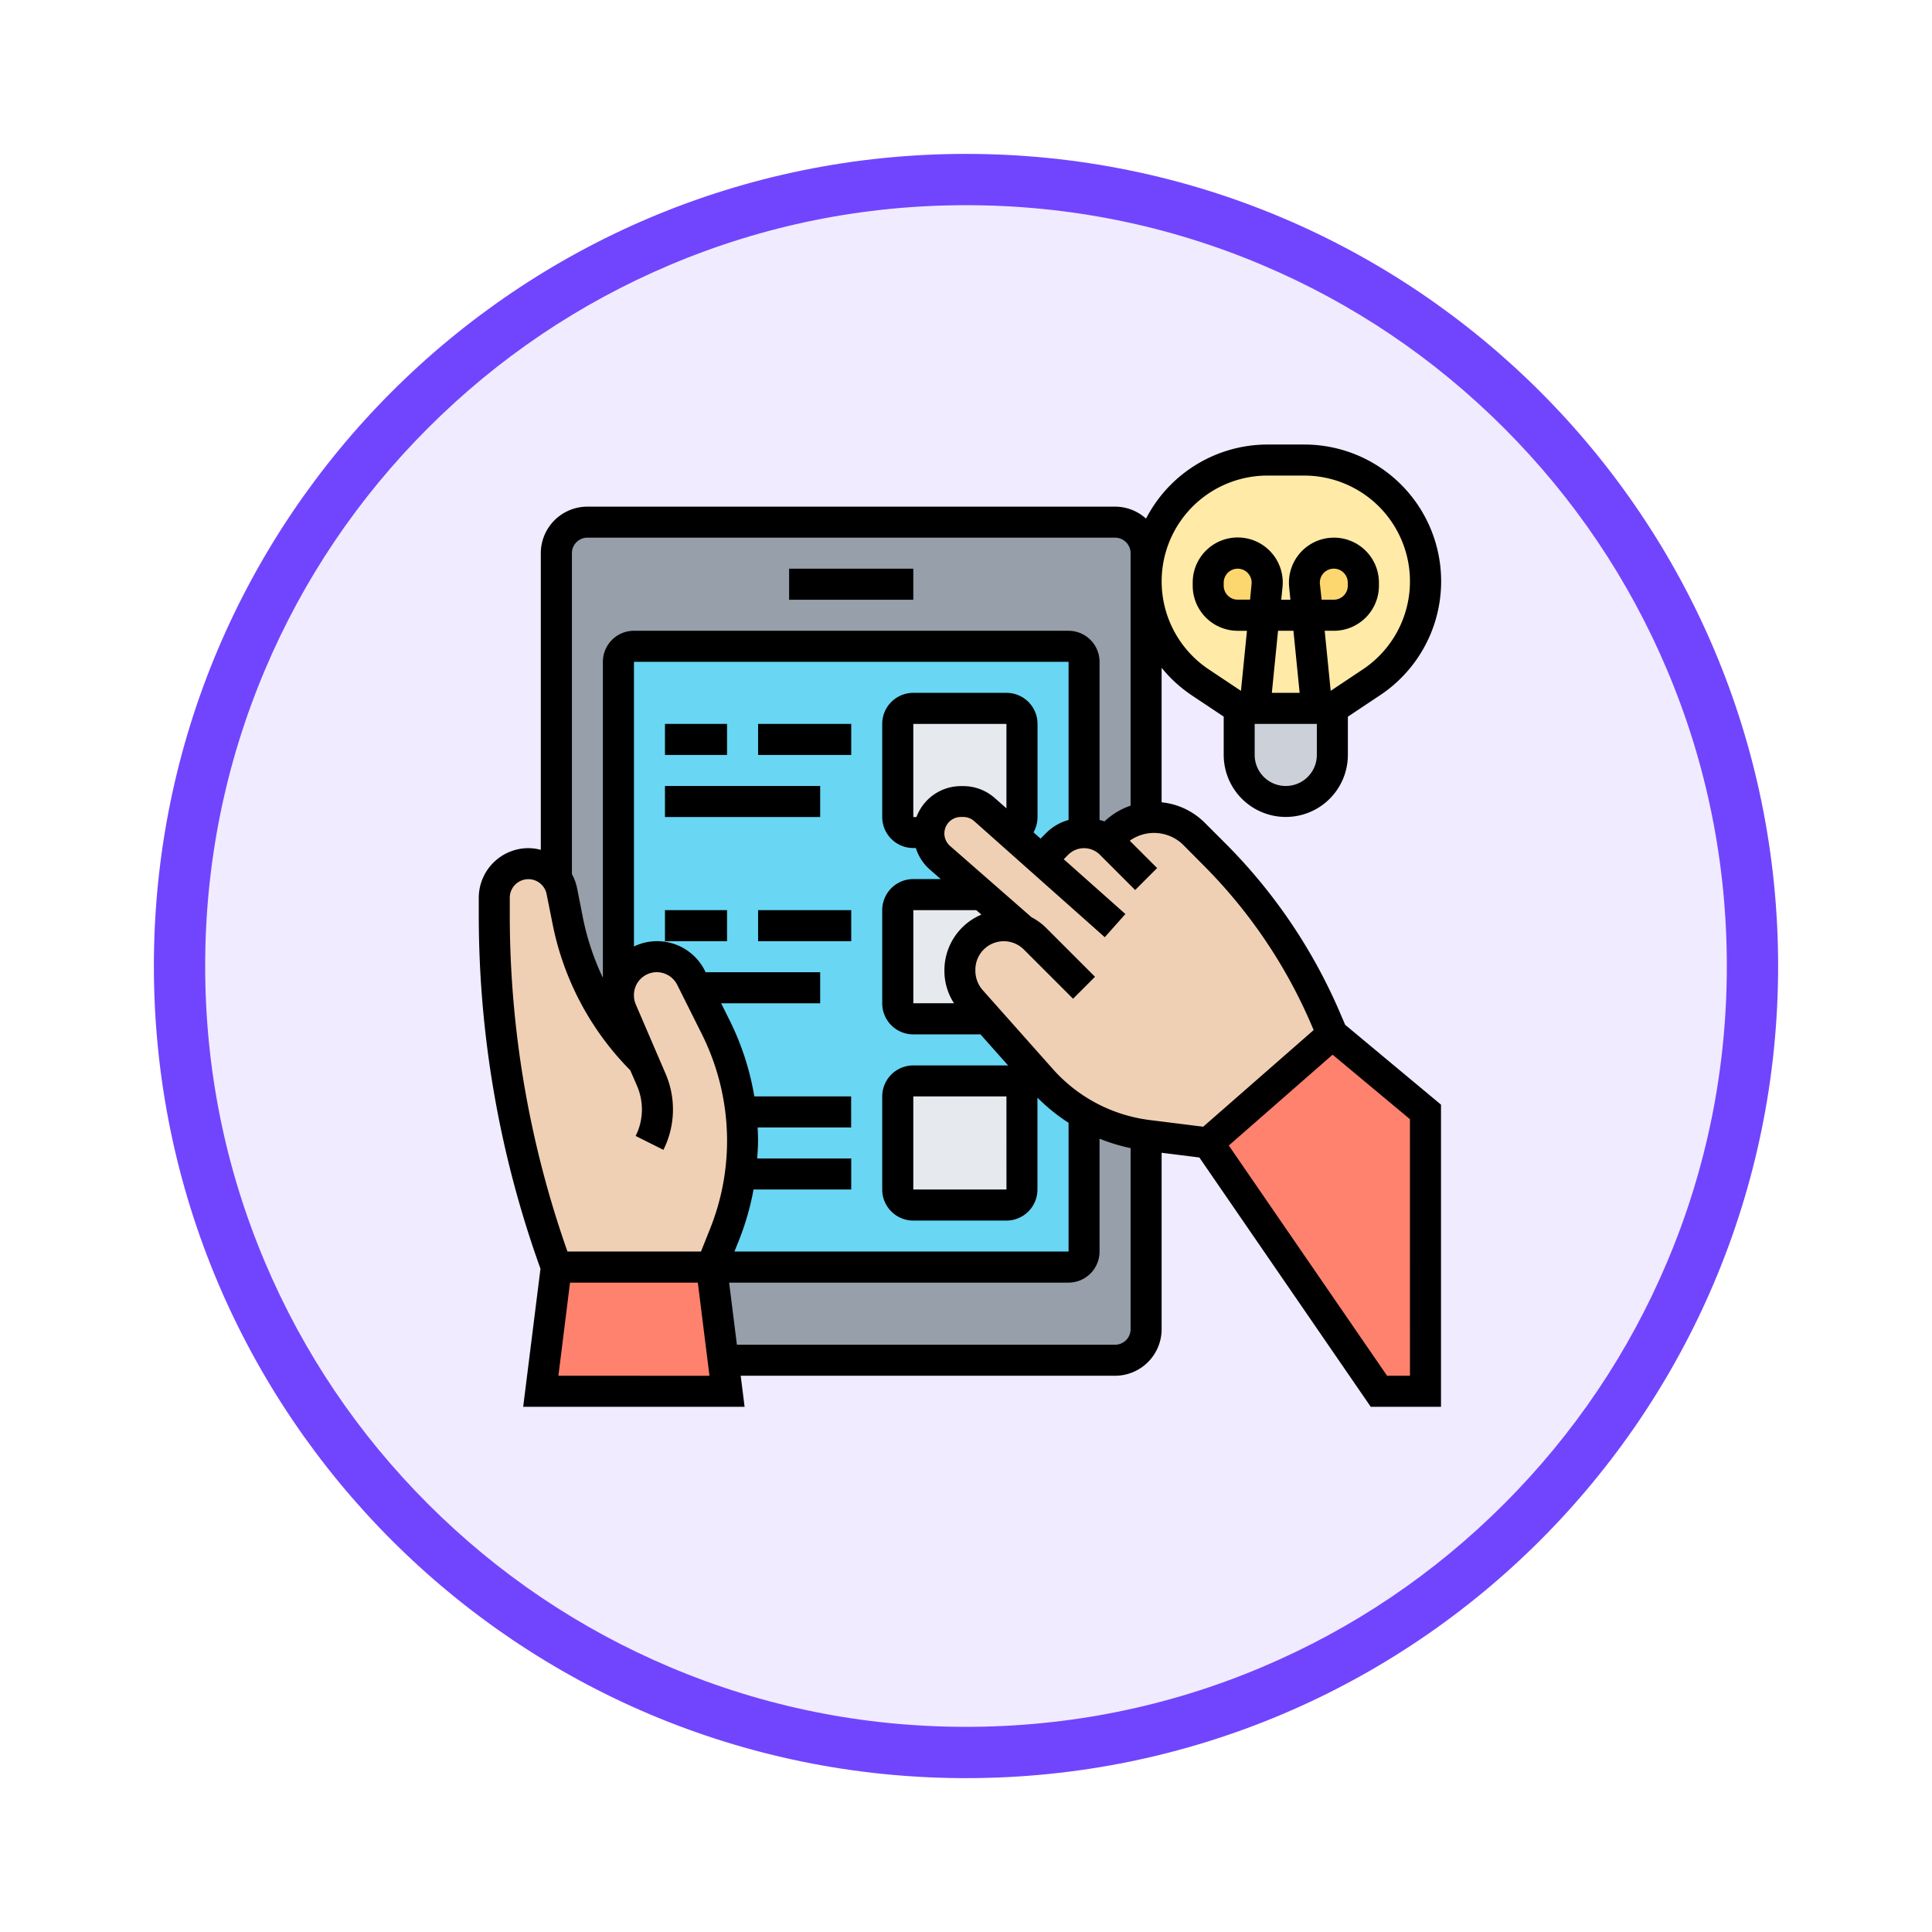 <svg xmlns="http://www.w3.org/2000/svg" xmlns:xlink="http://www.w3.org/1999/xlink" width="113" height="113" viewBox="0 0 113 113">
  <defs>
    <filter id="Trazado_982547" x="0" y="0" width="113" height="113" filterUnits="userSpaceOnUse">
      <feOffset dy="3" input="SourceAlpha"/>
      <feGaussianBlur stdDeviation="3" result="blur"/>
      <feFlood flood-opacity="0.161"/>
      <feComposite operator="in" in2="blur"/>
      <feComposite in="SourceGraphic"/>
    </filter>
  </defs>
  <g id="Grupo_1159498" data-name="Grupo 1159498" transform="translate(-325 -2064)">
    <g id="Grupo_1153871" data-name="Grupo 1153871" transform="translate(-1 -3457)">
      <g id="Grupo_1152576" data-name="Grupo 1152576" transform="translate(-0.454 1205.621)">
        <g id="Grupo_1148633" data-name="Grupo 1148633" transform="translate(71.408 600.047)">
          <g id="Grupo_1148525" data-name="Grupo 1148525" transform="translate(264.046 3721.333)">
            <g transform="matrix(1, 0, 0, 1, -9, -6)" filter="url(#Trazado_982547)">
              <g id="Trazado_982547-2" data-name="Trazado 982547" transform="translate(9 6)" fill="#f0ebfe">
                <path d="M 47.5 93.5 C 41.289 93.5 35.265 92.284 29.595 89.886 C 24.118 87.569 19.198 84.252 14.973 80.027 C 10.748 75.802 7.431 70.882 5.114 65.405 C 2.716 59.735 1.5 53.711 1.5 47.5 C 1.5 41.289 2.716 35.265 5.114 29.595 C 7.431 24.118 10.748 19.198 14.973 14.973 C 19.198 10.748 24.118 7.431 29.595 5.114 C 35.265 2.716 41.289 1.5 47.5 1.5 C 53.711 1.5 59.735 2.716 65.405 5.114 C 70.882 7.431 75.802 10.748 80.027 14.973 C 84.252 19.198 87.569 24.118 89.886 29.595 C 92.284 35.265 93.5 41.289 93.5 47.5 C 93.5 53.711 92.284 59.735 89.886 65.405 C 87.569 70.882 84.252 75.802 80.027 80.027 C 75.802 84.252 70.882 87.569 65.405 89.886 C 59.735 92.284 53.711 93.5 47.5 93.5 Z" stroke="none"/>
                <path d="M 47.5 3 C 41.491 3 35.664 4.176 30.18 6.496 C 24.881 8.737 20.122 11.946 16.034 16.034 C 11.946 20.122 8.737 24.881 6.496 30.18 C 4.176 35.664 3 41.491 3 47.5 C 3 53.509 4.176 59.336 6.496 64.82 C 8.737 70.119 11.946 74.878 16.034 78.966 C 20.122 83.054 24.881 86.263 30.18 88.504 C 35.664 90.824 41.491 92 47.5 92 C 53.509 92 59.336 90.824 64.82 88.504 C 70.119 86.263 74.878 83.054 78.966 78.966 C 83.054 74.878 86.263 70.119 88.504 64.82 C 90.824 59.336 92 53.509 92 47.5 C 92 41.491 90.824 35.664 88.504 30.18 C 86.263 24.881 83.054 20.122 78.966 16.034 C 74.878 11.946 70.119 8.737 64.82 6.496 C 59.336 4.176 53.509 3 47.5 3 M 47.5 0 C 73.734 0 95 21.266 95 47.5 C 95 73.734 73.734 95 47.5 95 C 21.266 95 0 73.734 0 47.5 C 0 21.266 21.266 0 47.5 0 Z" stroke="none" fill="#7145fe"/>
              </g>
            </g>
          </g>
        </g>
      </g>
    </g>
    <g id="evaluacion" transform="translate(353 2090)">
      <g id="Grupo_1159496" data-name="Grupo 1159496" transform="translate(0.908 0.908)">
        <g id="Grupo_1159482" data-name="Grupo 1159482" transform="translate(41.758 33.588)">
          <path id="Trazado_993204" data-name="Trazado 993204" d="M59.709,42.539v16.34H56.986L47,44.354,54.262,38Z" transform="translate(-47 -38)" fill="#ff826e"/>
        </g>
        <g id="Grupo_1159483" data-name="Grupo 1159483" transform="translate(2.723 47.204)">
          <path id="Trazado_993205" data-name="Trazado 993205" d="M14.666,58.447l.227,1.816H4L4.908,53h9.078Z" transform="translate(-4 -53)" fill="#ff826e"/>
        </g>
        <g id="Grupo_1159484" data-name="Grupo 1159484" transform="translate(3.631 3.631)">
          <path id="Trazado_993206" data-name="Trazado 993206" d="M8.631,17.709V32.678a2.292,2.292,0,0,0,.182.89l1.28,2.987a15.977,15.977,0,0,1-4.421-8.206l-.354-1.77A1.95,1.95,0,0,0,5,25.833V6.816A1.821,1.821,0,0,1,6.816,5H37.68A1.821,1.821,0,0,1,39.5,6.816V22.284a3.249,3.249,0,0,0-1.87.926l-.409.408a2.381,2.381,0,0,0-1.353-.463V13.17a.91.91,0,0,0-.908-.908H9.539a.91.91,0,0,0-.908.908Z" transform="translate(-5 -5)" fill="#969faa"/>
        </g>
        <g id="Grupo_1159485" data-name="Grupo 1159485" transform="translate(12.709 38.245)">
          <path id="Trazado_993207" data-name="Trazado 993207" d="M15.726,52.09H35.879a.91.91,0,0,0,.908-.908V43.139l.009-.009a9.933,9.933,0,0,0,3.622,1.244V55.721A1.821,1.821,0,0,1,38.6,57.536H15.681L15,52.09l.1-.254Z" transform="translate(-15 -43.13)" fill="#969faa"/>
        </g>
        <g id="Grupo_1159486" data-name="Grupo 1159486" transform="translate(7.262 10.893)">
          <path id="Trazado_993208" data-name="Trazado 993208" d="M35.325,49.311H9v-35.4A.908.908,0,0,1,9.908,13H35.325a.908.908,0,0,1,.908.908V48.4A.908.908,0,0,1,35.325,49.311Z" transform="translate(-9 -13)" fill="#69d6f4"/>
        </g>
        <g id="Grupo_1159487" data-name="Grupo 1159487" transform="translate(23.602 36.311)">
          <path id="Trazado_993209" data-name="Trazado 993209" d="M34.262,41.908v5.447a.91.91,0,0,1-.908.908H27.908A.91.91,0,0,1,27,47.354V41.908A.91.91,0,0,1,27.908,41h5.447A.91.91,0,0,1,34.262,41.908Z" transform="translate(-27 -41)" fill="#e6e9ed"/>
        </g>
        <g id="Grupo_1159488" data-name="Grupo 1159488" transform="translate(23.602 25.418)">
          <path id="Trazado_993210" data-name="Trazado 993210" d="M31.929,29l2.342,2.052a2.529,2.529,0,0,0-1.071-.236,2.572,2.572,0,0,0-2.569,2.569v.082a2.541,2.541,0,0,0,.645,1.707l.971,1.089H27.908A.91.91,0,0,1,27,35.354V29.908A.91.91,0,0,1,27.908,29H31.92Z" transform="translate(-27 -29)" fill="#e6e9ed"/>
        </g>
        <g id="Grupo_1159489" data-name="Grupo 1159489" transform="translate(23.602 14.524)">
          <path id="Trazado_993211" data-name="Trazado 993211" d="M29.36,22.991a1.963,1.963,0,0,0-.545,1.271h-.908A.91.91,0,0,1,27,23.354V17.908A.91.91,0,0,1,27.908,17h5.447a.91.91,0,0,1,.908.908v5.447a.914.914,0,0,1-.7.89l-1.489-1.325a1.91,1.91,0,0,0-1.244-.472h-.145a1.889,1.889,0,0,0-1.325.545Z" transform="translate(-27 -17)" fill="#e6e9ed"/>
        </g>
        <g id="Grupo_1159490" data-name="Grupo 1159490" transform="translate(25.418 19.971)">
          <path id="Trazado_993212" data-name="Trazado 993212" d="M39.43,25.279l.409-.408a3.249,3.249,0,0,1,1.87-.926,2.551,2.551,0,0,1,.454-.036,3.284,3.284,0,0,1,2.324.962l1.189,1.189a30.762,30.762,0,0,1,6.545,9.668l.381.89L45.34,42.971l-3.531-.445c-.036,0-.064-.009-.1-.009a9.933,9.933,0,0,1-3.622-1.244,9.528,9.528,0,0,1-2.505-2.015l-3.15-3.549-.971-1.089a2.541,2.541,0,0,1-.645-1.707v-.082a2.572,2.572,0,0,1,2.569-2.569,2.529,2.529,0,0,1,1.071.236l-2.342-2.052H32.1l-2.469-2.161A1.913,1.913,0,0,1,29,24.87v-.054a1.963,1.963,0,0,1,.545-1.271A1.889,1.889,0,0,1,30.87,23h.145a1.91,1.91,0,0,1,1.244.472L33.748,24.8l1.825,1.616.953-.953a2.185,2.185,0,0,1,1.552-.645,2.381,2.381,0,0,1,1.353.463Z" transform="translate(-29 -23)" fill="#f0d0b4"/>
        </g>
        <g id="Grupo_1159491" data-name="Grupo 1159491" transform="translate(0 23.602)">
          <path id="Trazado_993213" data-name="Trazado 993213" d="M9.724,38.583,8.444,35.6a2.292,2.292,0,0,1-.182-.89v-.018A2.232,2.232,0,0,1,10.5,32.447a2.239,2.239,0,0,1,2.006,1.244l.29.572,1.162,2.315a14.751,14.751,0,0,1,1.462,4.947,14.92,14.92,0,0,1,.1,1.688,14.862,14.862,0,0,1-1.062,5.5l-.654,1.634-.1.254H4.631A60.23,60.23,0,0,1,1,30V29a1.984,1.984,0,0,1,2-2,1.968,1.968,0,0,1,1.634.862,1.95,1.95,0,0,1,.318.744l.354,1.77A15.977,15.977,0,0,0,9.724,38.583Z" transform="translate(-1 -27)" fill="#f0d0b4"/>
        </g>
        <g id="Grupo_1159492" data-name="Grupo 1159492" transform="translate(43.573 14.524)">
          <path id="Trazado_993214" data-name="Trazado 993214" d="M54.447,17v2.723a2.723,2.723,0,1,1-5.447,0V17h5.447Z" transform="translate(-49 -17)" fill="#ccd1d9"/>
        </g>
        <g id="Grupo_1159493" data-name="Grupo 1159493" transform="translate(38.127)">
          <path id="Trazado_993215" data-name="Trazado 993215" d="M52.241,1H50.1a7.1,7.1,0,0,0-3.94,13l2.288,1.525h5.447L56.181,14a7.1,7.1,0,0,0-3.94-13Z" transform="translate(-43 -1)" fill="#ffeaa7"/>
        </g>
        <g id="Grupo_1159494" data-name="Grupo 1159494" transform="translate(47.386 5.447)">
          <path id="Trazado_993216" data-name="Trazado 993216" d="M54.925,10.631H53.382L53.209,8.9a1.1,1.1,0,0,1-.009-.172,1.725,1.725,0,0,1,3.45,0v.182a1.724,1.724,0,0,1-1.725,1.725Z" transform="translate(-53.2 -7)" fill="#fcd770"/>
        </g>
        <g id="Grupo_1159495" data-name="Grupo 1159495" transform="translate(41.758 5.447)">
          <path id="Trazado_993217" data-name="Trazado 993217" d="M48.725,7A1.727,1.727,0,0,1,50.44,8.9l-.172,1.734H48.725A1.724,1.724,0,0,1,47,8.906V8.725A1.724,1.724,0,0,1,48.725,7Z" transform="translate(-47 -7)" fill="#fcd770"/>
        </g>
      </g>
      <g id="Grupo_1159497" data-name="Grupo 1159497" transform="translate(0)">
        <path id="Trazado_993218" data-name="Trazado 993218" d="M20,8h7.262V9.816H20Z" transform="translate(-1.845 -0.738)"/>
        <path id="Trazado_993219" data-name="Trazado 993219" d="M12,18h3.631v1.816H12Z" transform="translate(-1.107 -1.66)"/>
        <path id="Trazado_993220" data-name="Trazado 993220" d="M18,18h5.447v1.816H18Z" transform="translate(-1.66 -1.66)"/>
        <path id="Trazado_993221" data-name="Trazado 993221" d="M12,22h9.078v1.816H12Z" transform="translate(-1.107 -2.029)"/>
        <path id="Trazado_993222" data-name="Trazado 993222" d="M12,30h3.631v1.816H12Z" transform="translate(-1.107 -2.767)"/>
        <path id="Trazado_993223" data-name="Trazado 993223" d="M18,30h5.447v1.816H18Z" transform="translate(-1.66 -2.767)"/>
        <path id="Trazado_993224" data-name="Trazado 993224" d="M50.38,33.247A31.609,31.609,0,0,0,43.643,23.3l-1.189-1.189a4.151,4.151,0,0,0-2.513-1.185V13.058a8.011,8.011,0,0,0,1.748,1.6l1.884,1.255v2.238a3.631,3.631,0,1,0,7.262,0V15.918l1.883-1.255A8,8,0,0,0,48.279,0H46.13a8.007,8.007,0,0,0-7.1,4.333,2.7,2.7,0,0,0-1.807-.7H6.354A2.727,2.727,0,0,0,3.631,6.354V23.707a2.855,2.855,0,0,0-.728-.1,2.907,2.907,0,0,0-2.9,2.9v1A61.04,61.04,0,0,0,3.612,48.206L2.6,56.282h12.95l-.227-1.816H37.219a2.727,2.727,0,0,0,2.723-2.723V41.424l2.207.276L52.173,56.282h4.109V38.609l-5.606-4.671Zm-8.02-8.667a29.8,29.8,0,0,1,6.352,9.383l.122.284L42.373,39.9l-3.129-.391a9.077,9.077,0,0,1-5.659-2.977L29.467,31.9a1.724,1.724,0,0,1-.418-1.19,1.661,1.661,0,0,1,2.834-1.174l2.879,2.879,1.284-1.284-2.879-2.879a3.464,3.464,0,0,0-.829-.6l-4.775-4.178a.966.966,0,0,1,.636-1.691h.138a.967.967,0,0,1,.642.244l7.638,6.789,1.206-1.356-3.606-3.205.279-.281a1.313,1.313,0,0,1,1.816,0l2.082,2.082,1.284-1.284-1.6-1.6a2.439,2.439,0,0,1,3.1.217ZM16.075,43.573h5.712V41.758h-5.5c.023-.346.049-.691.049-1.039,0-.259-.01-.517-.023-.776h5.469V38.127H16.119a15.83,15.83,0,0,0-1.441-4.444l-.5-1h5.793V30.864h-6.7l-.037-.074a3.123,3.123,0,0,0-4.155-1.433V12.709H34.5v9.25a2.952,2.952,0,0,0-1.284.735l-.355.355-.412-.367a1.816,1.816,0,0,0,.235-.9V16.34a1.817,1.817,0,0,0-1.816-1.816H25.418A1.817,1.817,0,0,0,23.6,16.34v5.447A1.817,1.817,0,0,0,25.418,23.6h.149a2.771,2.771,0,0,0,.8,1.243l.655.573h-1.6A1.817,1.817,0,0,0,23.6,27.233V32.68A1.817,1.817,0,0,0,25.418,34.5h3.93l1.623,1.826c-.035,0-.07-.011-.106-.011H25.418A1.817,1.817,0,0,0,23.6,38.127v5.447a1.817,1.817,0,0,0,1.816,1.816h5.447a1.817,1.817,0,0,0,1.816-1.816V38.2A10.857,10.857,0,0,0,34.5,39.672V47.2H14.957l.258-.644a15.707,15.707,0,0,0,.86-2.987ZM25.6,21.787h-.182V16.34h5.447v4.938l-.68-.6a2.778,2.778,0,0,0-1.848-.7H28.2a2.78,2.78,0,0,0-2.6,1.816ZM27.8,32.68h-2.38V27.233H29.1l.3.262a3.534,3.534,0,0,0-2.163,3.3A3.463,3.463,0,0,0,27.8,32.68Zm3.067,10.893H25.418V38.127h5.447Zm14.247-34.5H44.39a.818.818,0,0,1-.817-.817V8.079a.818.818,0,0,1,.817-.817.816.816,0,0,1,.812.9ZM49.2,8.16a.816.816,0,0,1,.813-.9.818.818,0,0,1,.817.817v.182a.818.818,0,0,1-.817.817H49.3Zm-2,11.811a1.817,1.817,0,0,1-1.816-1.816V16.34H49.02v1.816A1.817,1.817,0,0,1,47.2,19.971Zm-.812-5.447.363-3.631h.9l.363,3.631ZM46.129,1.816h2.149A6.187,6.187,0,0,1,51.71,13.152L49.83,14.406l-.351-3.513h.54a2.636,2.636,0,0,0,2.633-2.633V8.079a2.632,2.632,0,1,0-5.251.261l.073.737h-.536l.074-.737a2.633,2.633,0,1,0-5.252-.261v.182a2.635,2.635,0,0,0,2.633,2.633h.54l-.351,3.513L42.7,13.152A6.187,6.187,0,0,1,46.129,1.816ZM6.354,5.447H37.219a.909.909,0,0,1,.908.908V21.122a4.165,4.165,0,0,0-1.529.923c-.094-.037-.191-.057-.287-.085V12.709A1.817,1.817,0,0,0,34.5,10.893H9.078a1.817,1.817,0,0,0-1.816,1.816v18.48A15.041,15.041,0,0,1,6.1,27.71L5.75,25.935a2.882,2.882,0,0,0-.3-.811V6.354a.909.909,0,0,1,.908-.908ZM1.816,26.505a1.088,1.088,0,0,1,2.154-.213l.355,1.775A16.8,16.8,0,0,0,8.864,36.6l.4.923a3.465,3.465,0,0,1-.086,2.918l1.624.812a5.274,5.274,0,0,0,.131-4.444L9.187,32.748a1.355,1.355,0,0,1-.109-.547,1.336,1.336,0,0,1,2.531-.6l1.446,2.892a13.986,13.986,0,0,1,1.47,6.224,13.846,13.846,0,0,1-1,5.168L13,47.2H5.19A59.213,59.213,0,0,1,1.816,27.5ZM4.66,54.466,5.34,49.02h7.475l.681,5.447Zm32.559-1.816H15.1l-.454-3.631H34.5A1.817,1.817,0,0,0,36.311,47.2V40.6a10.866,10.866,0,0,0,1.816.553V51.743A.909.909,0,0,1,37.219,52.651Zm17.248,1.816H53.128L43.871,41l6.071-5.313,4.524,3.772Z" transform="translate(0)"/>
      </g>
    </g>
  </g>
</svg>
